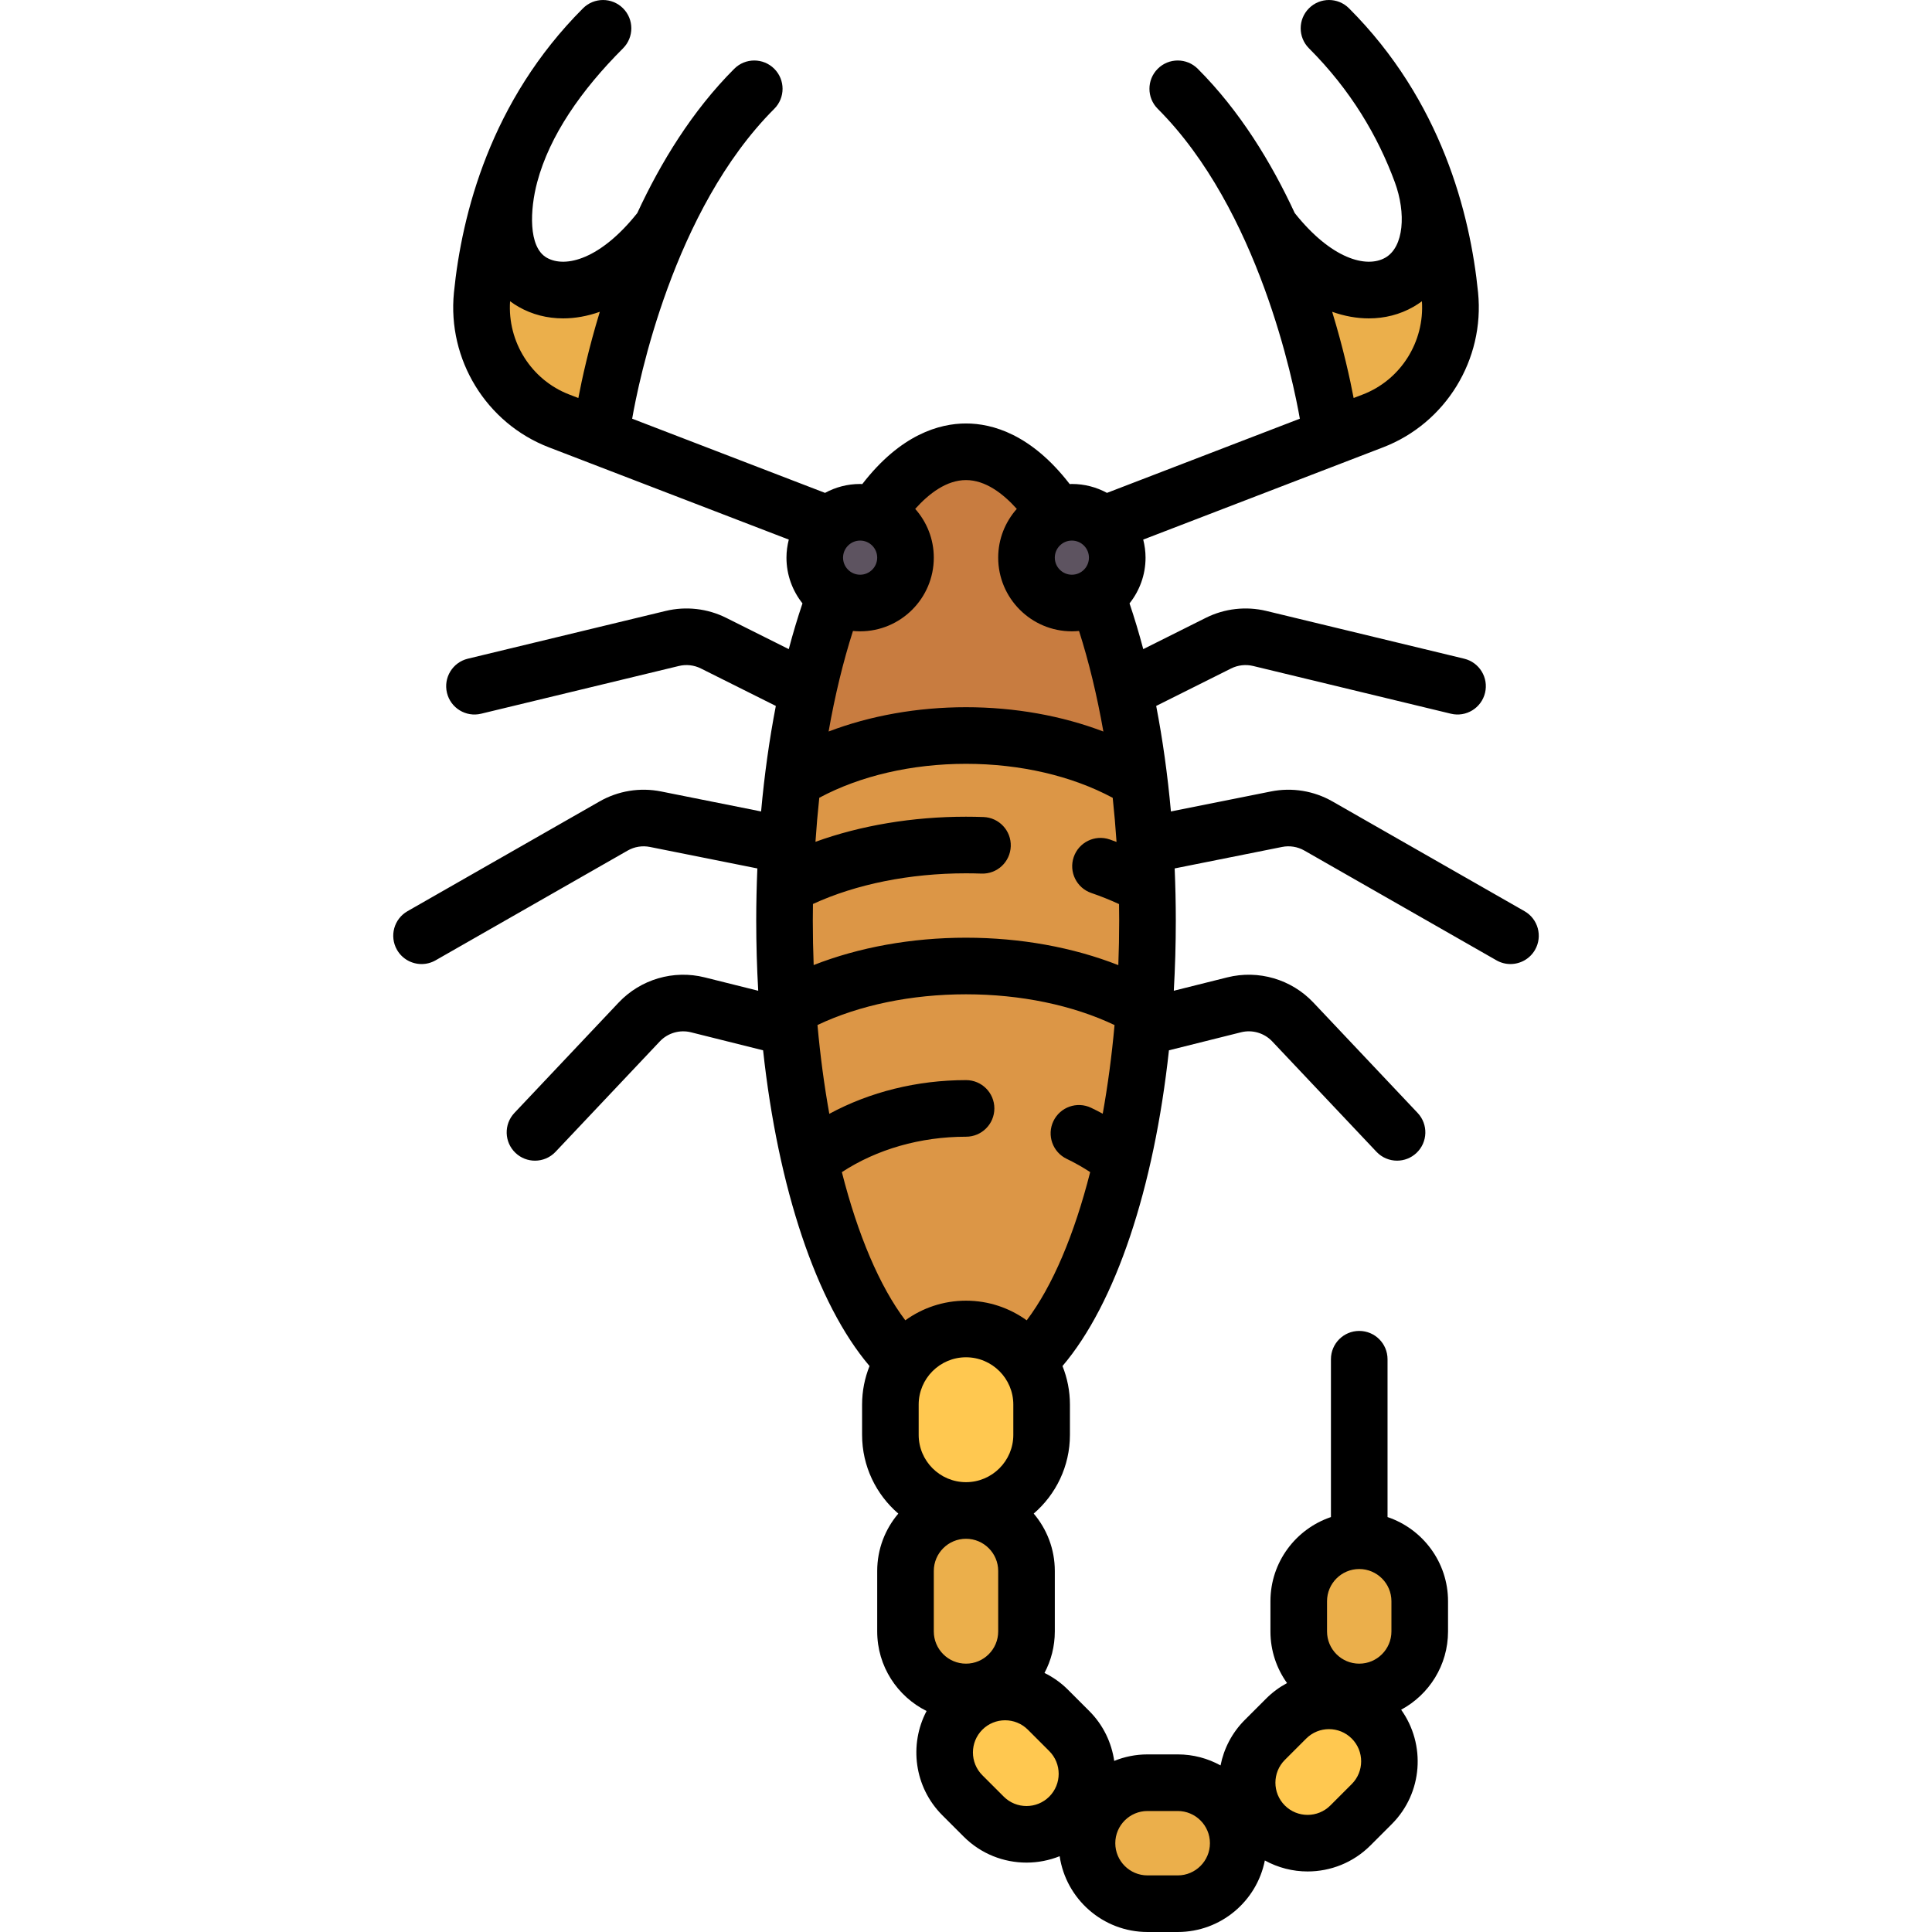 <?xml version="1.0" encoding="iso-8859-1"?>
<!-- Generator: Adobe Illustrator 19.0.0, SVG Export Plug-In . SVG Version: 6.00 Build 0)  -->
<svg version="1.1" id="Capa_1" xmlns="http://www.w3.org/2000/svg" xmlns:xlink="http://www.w3.org/1999/xlink" x="0px" y="0px"
	 viewBox="0 0 512.001 512.001" style="enable-background:new 0 0 512.001 512.001;" xml:space="preserve">
<g>
	<path style="fill:#EBAF4B;" d="M256,448.388L256,448.388c-8.854,0-16.032-7.178-16.032-16.032v-16.032
		c0-8.854,7.178-16.032,16.032-16.032l0,0c8.854,0,16.032,7.178,16.032,16.032v16.032C272.032,441.21,264.854,448.388,256,448.388z"
		/>
	<path style="fill:#EBAF4B;" d="M360.21,448.388L360.21,448.388c-8.854,0-16.032-7.178-16.032-16.032v-8.016
		c0-8.854,7.178-16.032,16.032-16.032l0,0c8.854,0,16.032,7.178,16.032,16.032v8.016C376.242,441.21,369.064,448.388,360.21,448.388
		z"/>
	<path style="fill:#EBAF4B;" d="M328.145,488.468L328.145,488.468c0,8.854-7.178,16.032-16.032,16.032h-8.016
		c-8.854,0-16.032-7.178-16.032-16.032l0,0c0-8.854,7.178-16.032,16.032-16.032h8.016
		C320.967,472.436,328.145,479.614,328.145,488.468z"/>
</g>
<g>
	<path style="fill:#FFC850;" d="M283.369,481.425L283.369,481.425c-6.261,6.261-16.412,6.261-22.673,0l-5.668-5.668
		c-6.261-6.261-6.261-16.412,0-22.673l0,0c6.261-6.261,16.412-6.261,22.673,0l5.668,5.668
		C289.63,465.013,289.63,475.164,283.369,481.425z"/>
	<path style="fill:#FFC850;" d="M335.189,483.773L335.189,483.773c-6.261-6.261-6.261-16.412,0-22.673l5.668-5.668
		c6.261-6.261,16.412-6.261,22.673,0l0,0c6.261,6.261,6.261,16.412,0,22.673l-5.668,5.668
		C351.601,490.034,341.45,490.034,335.189,483.773z"/>
</g>
<g>
	<path style="fill:#EBAF4B;" d="M377.122,74.09c-10.279,0.767-20.565,1.392-30.869,1.816l5.94,35.804l11.273-2.818
		c11.511-2.878,18.551-14.499,15.77-26.035L377.122,74.09z"/>
	<path style="fill:#EBAF4B;" d="M135.13,73.04l-2.366,9.818c-2.779,11.536,4.259,23.157,15.772,26.035l11.271,2.818l6.654-40.098
		C156.027,72.239,145.582,72.689,135.13,73.04z"/>
</g>
<ellipse style="fill:#DC9646;" cx="256" cy="243.981" rx="48.1" ry="124.25"/>
<path style="fill:#C87C40;" d="M256,191.872c16.088,0,31.41,4.181,45.435,11.633c-6.504-48.723-24.365-83.778-45.435-83.778
	s-38.931,35.055-45.435,83.778C224.59,196.052,239.912,191.872,256,191.872z"/>
<g>
	<circle style="fill:#5D5360;" cx="227.94" cy="147.781" r="12.02"/>
	<circle style="fill:#5D5360;" cx="284.06" cy="147.781" r="12.02"/>
</g>
<path style="fill:#FFC850;" d="M256,400.291L256,400.291c-11.068,0-20.04-8.972-20.04-20.04v-8.016
	c0-11.068,8.972-20.04,20.04-20.04l0,0c11.068,0,20.04,8.972,20.04,20.04v8.016C276.04,391.319,267.068,400.291,256,400.291z"/>
<path d="M404.011,241.473l-50.9-29.087c-4.934-2.82-10.722-3.756-16.29-2.643l-26.515,5.303c-0.874-9.686-2.182-19.066-3.903-27.966
	l19.857-9.929c1.799-0.899,3.867-1.134,5.819-0.663l52.423,12.654c4.025,0.975,8.079-1.504,9.051-5.531
	c0.972-4.026-1.505-8.079-5.531-9.05l-52.424-12.654c-5.385-1.3-11.086-0.651-16.046,1.828l-16.577,8.289
	c-1.111-4.201-2.329-8.242-3.639-12.12c2.65-3.333,4.246-7.541,4.246-12.121c0-1.654-0.229-3.251-0.618-4.786l63.575-24.452
	c16.593-6.382,26.941-23.25,25.165-41.02c-2.083-20.843-9.709-50.831-34.206-75.328c-2.93-2.929-7.678-2.929-10.607,0
	s-2.929,7.678,0,10.606c11.075,11.074,18.258,23.282,22.751,35.482c3.026,8.214,2.415,17.184-2.524,20.004
	c-5.028,2.874-14.365,0.295-24.001-11.829c-6.211-13.406-14.567-27.1-25.699-38.232c-2.93-2.929-7.678-2.929-10.607,0
	s-2.929,7.678,0,10.606c26.758,26.757,35.975,72.499,37.66,82.126l-51.112,19.659c-2.767-1.505-5.936-2.362-9.302-2.362
	c-0.194,0-0.381,0.023-0.573,0.029c-10.19-13.202-20.491-16.062-27.483-16.062c-7.003,0-17.299,2.866-27.485,16.062
	c-0.192-0.006-0.379-0.029-0.572-0.029c-3.365,0-6.535,0.856-9.302,2.362l-51.114-19.659c1.671-9.609,10.83-55.293,37.662-82.125
	c2.929-2.929,2.929-7.678,0-10.606c-2.93-2.929-7.678-2.929-10.607,0c-11.132,11.132-19.488,24.826-25.698,38.232
	c-9.639,12.125-18.974,14.701-24.002,11.829c-4.938-2.82-4.445-12.79-2.524-20.004c3.297-12.379,11.677-24.408,22.751-35.482
	c2.929-2.929,2.929-7.678,0-10.606c-2.93-2.929-7.678-2.929-10.607,0c-24.497,24.497-32.123,54.485-34.206,75.328
	c-1.776,17.771,8.572,34.638,25.165,41.02l63.575,24.452c-0.389,1.534-0.618,3.132-0.618,4.786c0,4.578,1.595,8.785,4.244,12.118
	c-1.311,3.878-2.523,7.925-3.634,12.124l-16.582-8.291c-4.959-2.479-10.656-3.129-16.046-1.827l-52.423,12.654
	c-4.026,0.972-6.503,5.024-5.531,9.05s5.026,6.508,9.051,5.531l52.422-12.654c1.956-0.471,4.022-0.236,5.819,0.663l19.86,9.93
	c-1.72,8.9-3.031,18.277-3.904,27.965l-26.515-5.303c-5.569-1.112-11.356-0.175-16.29,2.644l-50.9,29.086
	c-3.597,2.055-4.846,6.636-2.791,10.233c1.385,2.422,3.915,3.78,6.519,3.78c1.262,0,2.541-0.319,3.714-0.99l50.9-29.086
	c1.789-1.023,3.887-1.365,5.907-0.958l28.466,5.693c-0.192,4.572-0.301,9.184-0.301,13.831c0,6.292,0.185,12.495,0.53,18.583
	l-14.173-3.542c-8.243-2.065-16.983,0.495-22.817,6.671l-27.626,29.252c-2.844,3.012-2.708,7.758,0.304,10.603
	c1.449,1.368,3.3,2.047,5.148,2.047c1.991,0,3.979-0.788,5.454-2.351l27.625-29.251c2.114-2.24,5.284-3.166,8.272-2.419
	l19.105,4.776c3.954,36.454,14.116,67.108,28.208,83.669c-1.269,3.163-1.975,6.61-1.975,10.221v8.017
	c0,8.336,3.729,15.814,9.599,20.868c-3.484,4.104-5.592,9.411-5.592,15.204v16.032c0,9.225,5.338,17.223,13.086,21.078
	c-4.684,8.886-3.296,20.16,4.17,27.627l5.668,5.668c4.588,4.587,10.614,6.881,16.641,6.881c2.988,0,5.975-0.567,8.787-1.695
	c1.674,11.346,11.473,20.085,23.279,20.085h8.017c11.41,0,20.946-8.164,23.082-18.957c3.517,1.931,7.42,2.914,11.33,2.914
	c6.025,0,12.052-2.294,16.64-6.881l5.669-5.669c8.245-8.246,9.055-21.125,2.481-30.313c7.39-3.973,12.427-11.779,12.427-20.74
	v-8.016c0-10.353-6.724-19.16-16.032-22.3v-41.828c0-4.143-3.357-7.5-7.5-7.5s-7.5,3.357-7.5,7.5v41.829
	c-9.308,3.139-16.032,11.946-16.032,22.3v8.016c0,5.099,1.635,9.82,4.402,13.678c-1.985,1.063-3.852,2.422-5.525,4.094l-5.67,5.669
	c-3.419,3.419-5.56,7.639-6.43,12.061c-3.366-1.859-7.231-2.921-11.341-2.921h-8.017c-3.118,0-6.094,0.615-8.819,1.721
	c-0.708-4.836-2.892-9.496-6.605-13.21l-5.668-5.668c-1.862-1.861-3.967-3.325-6.207-4.431c1.743-3.284,2.735-7.024,2.735-10.994
	v-16.032c0-5.793-2.108-11.099-5.592-15.204c5.871-5.054,9.599-12.532,9.599-20.868v-8.017c0-3.609-0.705-7.055-1.973-10.217
	c14.101-16.568,24.261-47.201,28.211-83.674l19.102-4.776c2.982-0.749,6.155,0.18,8.271,2.419l27.626,29.252
	c1.476,1.563,3.463,2.351,5.454,2.351c1.848,0,3.699-0.679,5.148-2.047c3.012-2.845,3.147-7.591,0.304-10.603l-27.627-29.253
	c-5.834-6.176-14.571-8.734-22.815-6.671l-14.173,3.543c0.345-6.088,0.53-12.29,0.53-18.583c0-4.646-0.109-9.258-0.302-13.831
	l28.467-5.693c2.019-0.406,4.118-0.064,5.907,0.958l50.9,29.086c1.174,0.671,2.452,0.99,3.714,0.99c2.604,0,5.135-1.358,6.519-3.78
	C408.856,248.109,407.607,243.528,404.011,241.473z M289.165,293.581c-3.736-1.788-8.214-0.207-10.002,3.529
	c-1.787,3.736-0.207,8.215,3.529,10.002c2.177,1.041,4.249,2.223,6.215,3.509c-4.207,16.549-9.962,30.214-16.82,39.281
	c-4.53-3.272-10.085-5.208-16.087-5.208c-6,0-11.554,1.935-16.083,5.205c-6.852-9.067-12.606-22.729-16.813-39.27
	c9.26-6.066,20.814-9.387,32.913-9.387c4.143,0,7.5-3.357,7.5-7.5s-3.357-7.5-7.5-7.5c-12.974,0-25.522,3.136-36.24,8.933
	c-1.344-7.484-2.401-15.367-3.138-23.534c11.074-5.262,24.876-8.141,39.348-8.141c14.504,0,28.301,2.881,39.378,8.154
	c-0.735,8.154-1.79,16.021-3.129,23.49C291.228,294.601,290.205,294.078,289.165,293.581z M268.54,380.251
	c0,6.915-5.625,12.54-12.54,12.54s-12.54-5.625-12.54-12.54v-8.017c0-6.915,5.625-12.54,12.54-12.54
	c6.915,0,12.54,5.625,12.54,12.54V380.251z M227.943,152.307c-2.495,0-4.524-2.03-4.524-4.524s2.029-4.524,4.524-4.524
	s4.524,2.029,4.524,4.524S230.438,152.307,227.943,152.307z M255.986,248.501c-14.413,0-28.377,2.545-40.355,7.249
	c-0.146-3.887-0.228-7.813-0.228-11.773c0-1.476,0.02-2.945,0.04-4.414c11.423-5.253,25.637-8.126,40.536-8.126
	c1.37,0,2.757,0.025,4.121,0.073c4.161,0.153,7.614-3.088,7.763-7.228c0.147-4.139-3.088-7.615-7.228-7.762
	c-1.542-0.055-3.109-0.083-4.656-0.083c-14.176,0-27.936,2.325-39.872,6.653c0.265-3.944,0.601-7.84,1.013-11.674
	c10.837-5.813,24.517-8.996,38.872-8.996c14.383,0,28.05,3.188,38.889,9.011c0.412,3.839,0.748,7.74,1.013,11.689
	c-0.608-0.222-1.208-0.452-1.827-0.663c-3.919-1.337-8.183,0.754-9.521,4.675c-1.338,3.92,0.755,8.183,4.675,9.521
	c2.567,0.876,5.011,1.866,7.336,2.935c0.02,1.46,0.039,2.921,0.039,4.389c0,3.968-0.083,7.9-0.229,11.793
	C284.389,251.053,270.431,248.501,255.986,248.501z M284.057,143.259c2.495,0,4.524,2.029,4.524,4.524s-2.029,4.524-4.524,4.524
	s-4.524-2.03-4.524-4.524S281.561,143.259,284.057,143.259z M353.04,82.627c3.278,1.165,6.554,1.75,9.722,1.75
	c4.213,0,8.23-1.025,11.794-3.06c0.794-0.453,1.548-0.951,2.269-1.484c0.719,10.763-5.62,20.846-15.671,24.712l-2.423,0.932
	C357.782,100.493,356.005,92.335,353.04,82.627z M256,127.226c5.155,0,9.822,3.576,13.461,7.633
	c-3.056,3.447-4.929,7.965-4.929,12.923c0,10.766,8.759,19.524,19.524,19.524c0.641,0,1.274-0.036,1.9-0.096
	c2.613,8.167,4.774,17.129,6.452,26.656c-11.002-4.197-23.513-6.447-36.416-6.447c-12.882,0-25.399,2.248-36.404,6.44
	c1.677-9.527,3.845-18.48,6.459-26.649c0.625,0.06,1.256,0.096,1.896,0.096c10.766,0,19.524-8.759,19.524-19.524
	c0-4.957-1.873-9.475-4.928-12.922C246.191,130.788,250.851,127.226,256,127.226z M135.175,79.833
	c0.721,0.532,1.475,1.03,2.269,1.484c3.563,2.035,7.581,3.06,11.794,3.06c3.166,0,6.445-0.585,9.722-1.75
	c-2.965,9.708-4.742,17.866-5.69,22.85l-2.423-0.932C140.795,100.679,134.456,90.596,135.175,79.833z M351.678,424.34
	c0-4.705,3.827-8.532,8.532-8.532s8.532,3.827,8.532,8.532v8.016c0,4.705-3.827,8.532-8.532,8.532s-8.532-3.827-8.532-8.532V424.34z
	 M340.491,466.403l5.67-5.668c1.663-1.664,3.848-2.495,6.033-2.495s4.369,0.831,6.032,2.495c3.327,3.326,3.327,8.739,0,12.065
	l-5.669,5.669c-3.327,3.328-8.739,3.326-12.066,0l0.001-0.001C337.165,475.142,337.166,469.729,340.491,466.403z M304.097,479.936
	h8.017c4.705,0,8.532,3.827,8.532,8.532s-3.828,8.533-8.533,8.533h-8.017c-4.705,0-8.532-3.827-8.532-8.532
	S299.391,479.936,304.097,479.936z M278.065,476.121c-3.326,3.328-8.74,3.328-12.066,0l-5.668-5.668
	c-3.327-3.326-3.327-8.739,0-12.065c1.663-1.664,3.848-2.495,6.032-2.495c2.186,0,4.37,0.832,6.034,2.495l5.668,5.668
	C281.392,467.382,281.392,472.795,278.065,476.121z M264.532,416.323v16.032c0,4.705-3.827,8.532-8.532,8.532
	s-8.532-3.827-8.532-8.532v-16.032c0-4.705,3.827-8.532,8.532-8.532C260.705,407.791,264.532,411.618,264.532,416.323z"/>
<g>
</g>
<g>
</g>
<g>
</g>
<g>
</g>
<g>
</g>
<g>
</g>
<g>
</g>
<g>
</g>
<g>
</g>
<g>
</g>
<g>
</g>
<g>
</g>
<g>
</g>
<g>
</g>
<g>
</g>
</svg>
